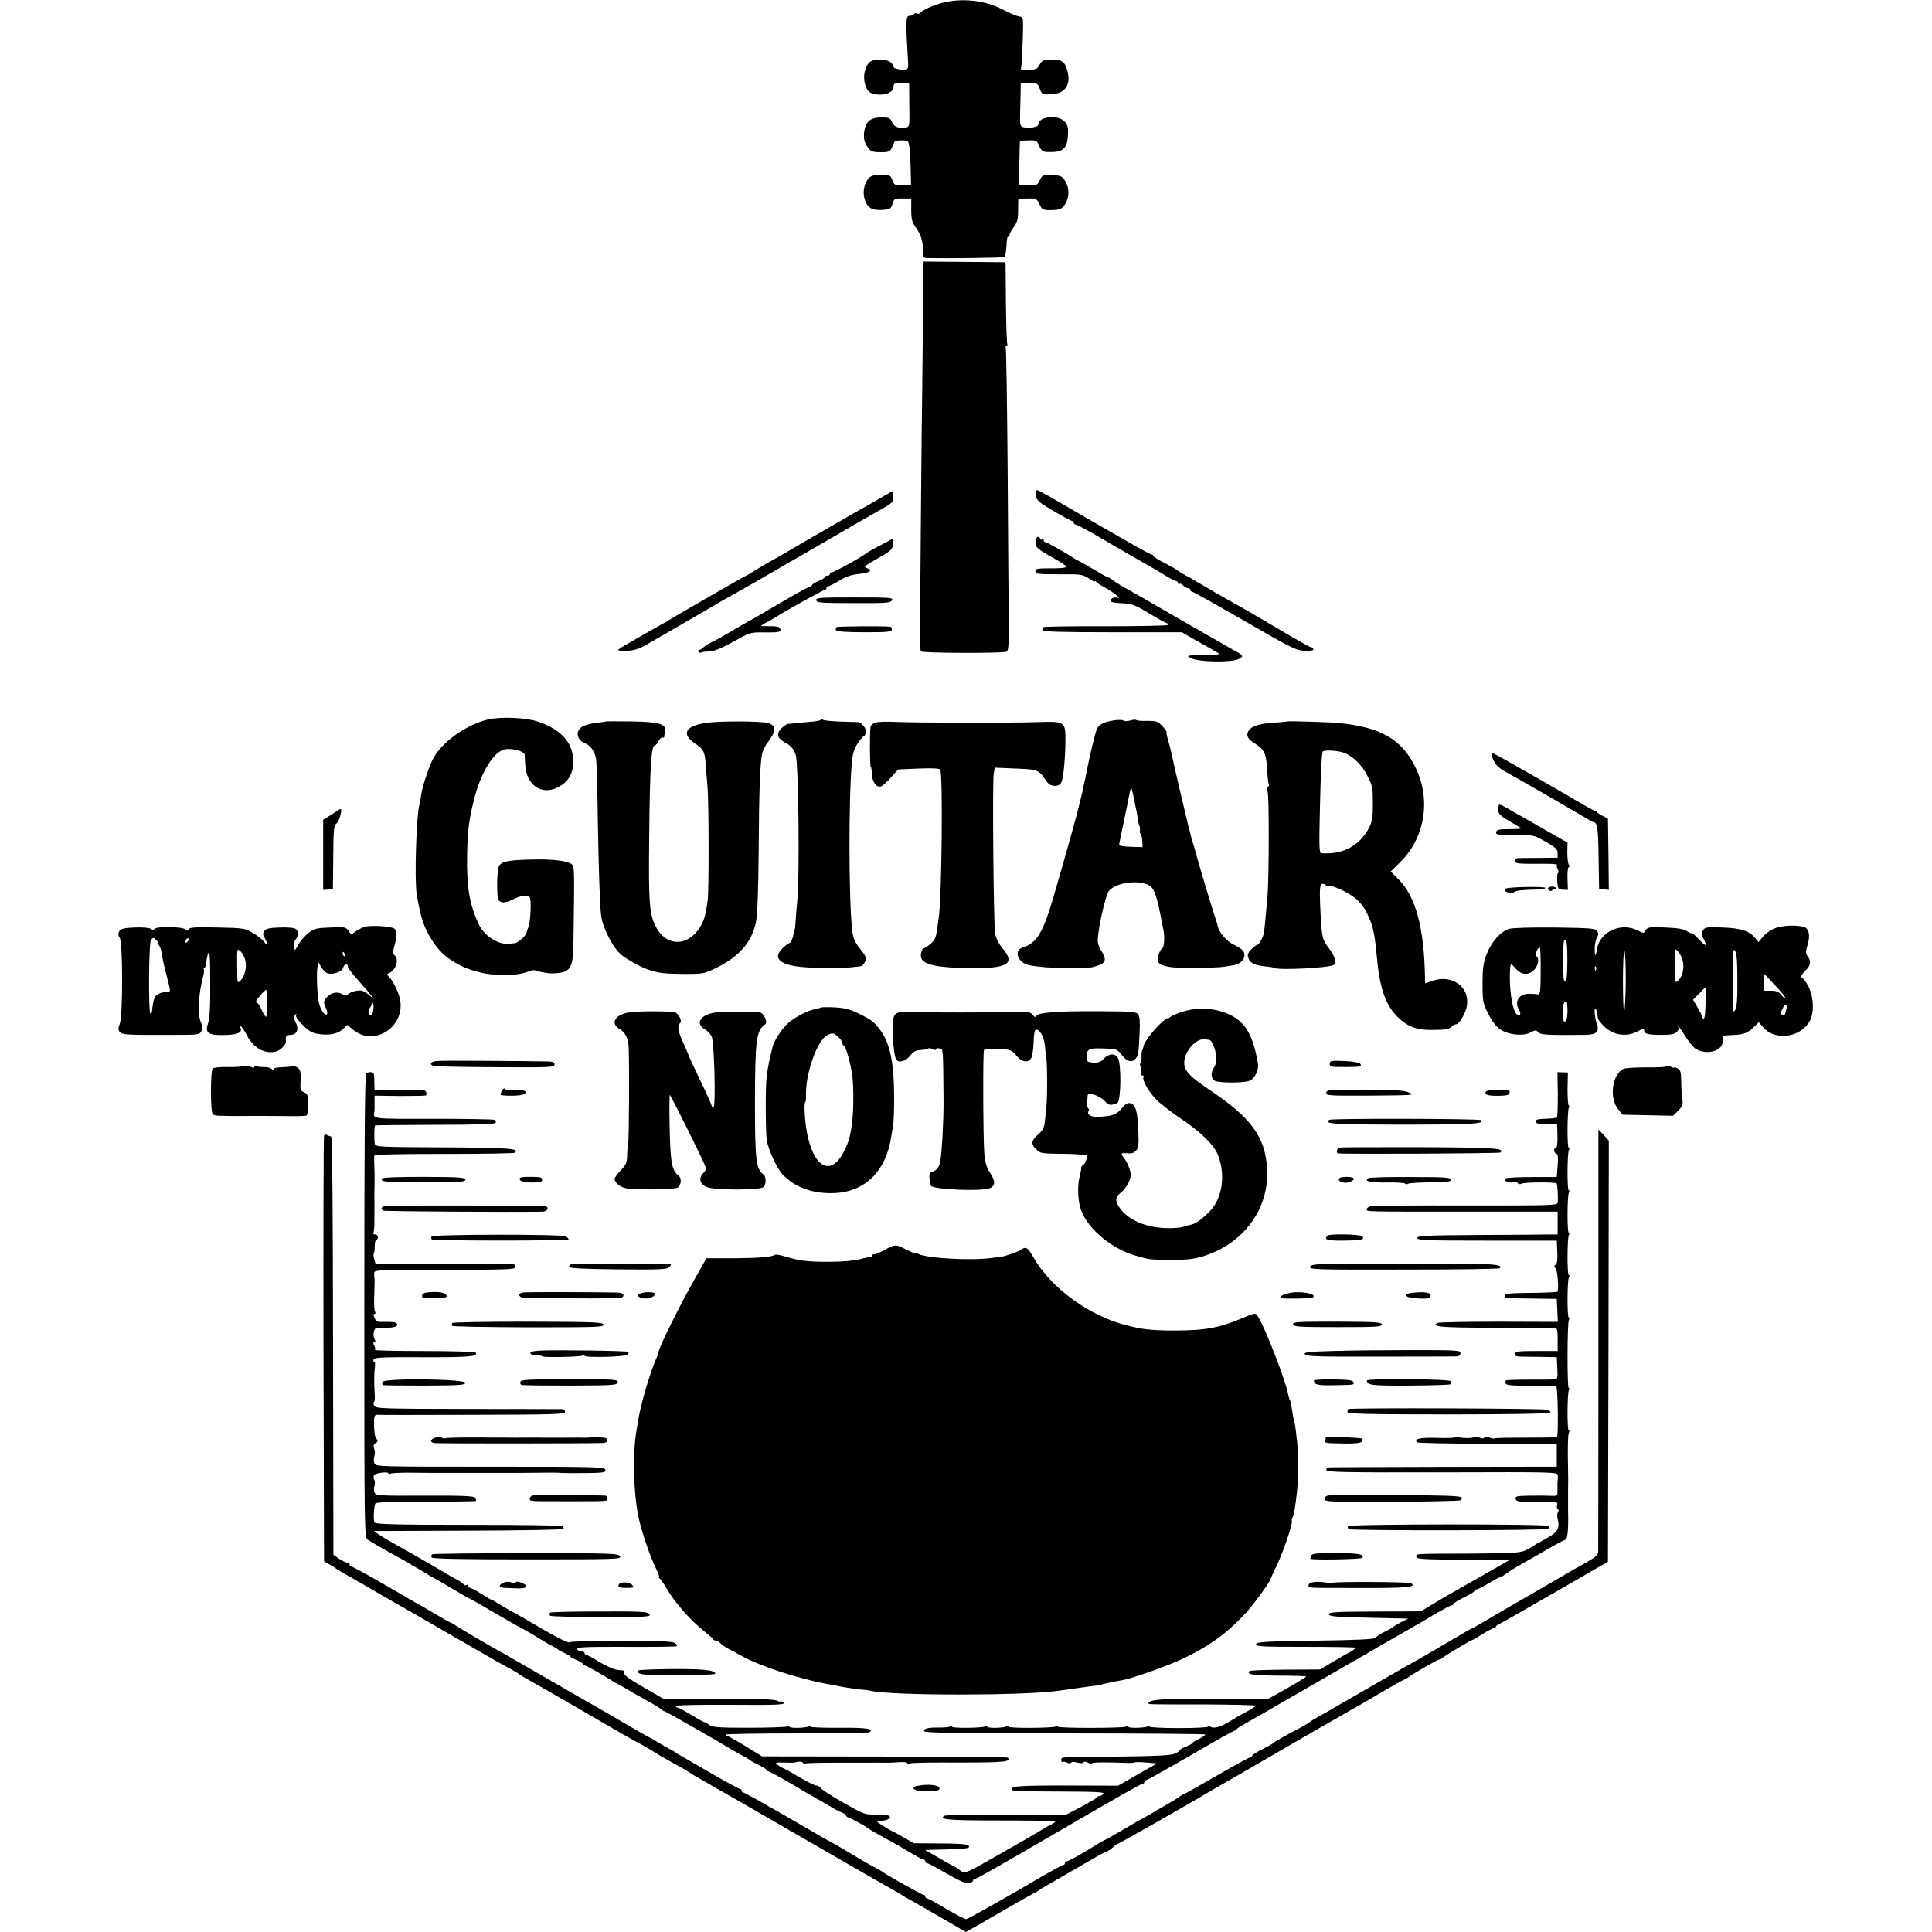<?xml version="1.0" standalone="no"?>
<!DOCTYPE svg PUBLIC "-//W3C//DTD SVG 20010904//EN"
 "http://www.w3.org/TR/2001/REC-SVG-20010904/DTD/svg10.dtd">
<svg version="1.0" xmlns="http://www.w3.org/2000/svg"
 width="1094pt" height="1094pt" viewBox="0 0 1094 1094"
 preserveAspectRatio="xMidYMid meet">
<g transform="translate(0,1094) scale(0.1,-0.1)"
fill="#000000" stroke="none">
<path d="M5336 10924 c-52 -13 -116 -43 -127 -58 -4 -5 -11 -6 -17 -2 -6 3
-13 2 -17 -4 -3 -5 -15 -10 -26 -10 -20 0 -21 -31 -7 -260 3 -43 -1 -48 -39
-44 -21 2 -39 7 -41 12 -10 31 -30 43 -75 44 -56 1 -73 -11 -89 -63 -14 -49 4
-115 36 -126 61 -21 126 -2 126 39 0 15 8 18 44 18 l44 0 1 -124 c2 -123 2
-125 -21 -128 -42 -6 -66 4 -77 31 -10 24 -17 26 -61 26 -63 0 -90 -25 -97
-86 -3 -33 1 -52 16 -76 19 -31 29 -35 81 -35 44 0 51 3 62 30 7 15 13 28 14
30 5 8 62 10 73 2 9 -5 14 -43 17 -129 l3 -121 -47 0 c-44 0 -49 2 -59 30 -10
27 -15 30 -56 30 -60 0 -75 -7 -92 -41 -19 -36 -19 -82 0 -119 17 -33 43 -43
101 -38 34 3 40 7 48 34 9 29 12 31 58 30 l48 0 0 -65 c0 -52 5 -70 23 -95 31
-41 44 -82 43 -133 -1 -39 1 -43 24 -44 105 -3 433 1 439 6 3 4 7 25 9 48 4
65 5 67 15 67 6 0 7 3 4 7 -4 3 5 22 20 42 23 30 28 46 28 101 l1 65 52 1 c50
1 53 -1 68 -33 15 -30 20 -33 59 -33 57 0 73 7 90 41 26 48 17 109 -21 146 -7
7 -35 13 -62 13 -46 0 -51 -2 -64 -30 -12 -28 -17 -30 -66 -30 l-53 0 3 127 3
126 48 2 c46 1 49 -1 62 -32 12 -27 20 -33 47 -34 86 -3 110 16 115 93 3 43 0
58 -17 78 -38 43 -150 32 -150 -15 0 -14 -55 -24 -86 -15 -16 4 -19 13 -18 60
1 30 2 85 3 123 l1 67 48 0 c45 0 49 -2 60 -33 12 -32 14 -33 63 -31 81 3 116
55 92 136 -16 57 -35 65 -128 59 -8 -1 -21 -13 -29 -28 -12 -24 -20 -27 -59
-28 l-46 0 4 40 c2 22 5 89 7 149 3 102 2 109 -17 112 -19 3 -42 12 -105 44
-96 49 -225 62 -334 34z"/>
<path d="M5229 9412 c0 -26 -2 -211 -4 -412 -2 -201 -4 -365 -4 -365 -1 0 -9
-894 -11 -1193 -1 -100 1 -186 4 -190 7 -11 470 -12 487 -2 9 6 12 46 11 152
-1 78 -3 461 -6 850 -3 390 -8 712 -11 718 -3 5 -1 10 5 10 6 0 8 5 4 11 -3 6
-7 113 -8 238 l-2 226 -232 2 -232 2 -1 -47z"/>
<path d="M5869 8162 c-8 -50 -5 -55 94 -114 55 -32 103 -58 108 -58 5 0 9 -4
9 -10 0 -5 5 -10 10 -10 6 0 51 -24 101 -52 50 -29 107 -62 127 -74 20 -12 66
-38 102 -59 36 -20 85 -49 110 -63 25 -14 62 -36 82 -49 21 -12 42 -23 48 -23
5 0 10 -5 10 -11 0 -5 4 -8 9 -5 5 3 14 -1 21 -9 7 -8 19 -15 26 -15 8 0 14
-4 14 -10 0 -5 4 -10 10 -10 5 0 139 -75 297 -166 266 -154 292 -167 341 -169
34 -1 51 2 49 9 -2 6 -8 11 -13 11 -5 0 -52 26 -104 56 -175 104 -275 162
-330 192 -51 28 -185 106 -220 127 -8 6 -33 19 -55 31 -22 12 -42 24 -45 28
-3 3 -35 22 -72 41 -37 19 -68 38 -68 43 0 4 -4 7 -10 7 -5 0 -92 48 -192 106
-101 58 -190 109 -198 114 -8 4 -55 32 -105 61 -143 83 -155 89 -156 81z"/>
<path d="M5010 8134 c-25 -14 -63 -36 -85 -49 -60 -33 -89 -50 -340 -195 -126
-74 -241 -140 -255 -147 -14 -8 -38 -23 -55 -33 -16 -11 -37 -23 -45 -27 -22
-10 -423 -241 -435 -250 -6 -4 -28 -18 -50 -29 -22 -12 -60 -34 -85 -48 -25
-14 -71 -41 -102 -59 -32 -17 -58 -35 -58 -38 0 -3 24 -5 53 -4 39 2 67 11
112 37 140 80 393 228 425 247 19 11 42 24 50 28 8 4 78 44 155 88 77 45 160
93 185 107 25 14 126 72 225 130 99 58 219 127 267 154 83 46 87 51 86 81 -1
18 -2 33 -2 33 -1 0 -21 -12 -46 -26z"/>
<path d="M5869 7893 c0 -5 -2 -16 -4 -26 -5 -24 13 -39 100 -87 41 -23 75 -45
75 -49 0 -5 -30 -9 -67 -9 -103 0 -110 -1 -110 -17 0 -16 8 -17 179 -17 76 1
92 -3 123 -23 19 -14 35 -21 35 -17 0 4 4 2 8 -3 4 -6 24 -19 45 -30 21 -11
50 -30 65 -42 24 -19 24 -21 6 -17 -21 6 -42 -11 -30 -24 4 -3 33 -7 64 -8 51
-2 69 -9 150 -58 51 -31 97 -56 103 -56 6 0 8 -4 5 -8 -3 -5 -161 -8 -351 -8
-191 1 -352 -2 -357 -5 -6 -4 -7 -12 -4 -18 5 -8 122 -11 398 -11 l390 0 96
-55 c54 -30 104 -59 112 -64 10 -7 -16 -10 -85 -11 -99 -1 -100 -1 -70 -17 40
-22 227 -25 268 -5 32 16 30 20 -33 54 -25 14 -164 94 -309 177 -144 84 -284
164 -310 178 -25 14 -53 32 -62 39 -8 8 -18 14 -22 14 -4 0 -39 19 -79 43 -40
24 -80 46 -88 50 -8 4 -22 11 -30 17 -53 34 -152 90 -160 90 -6 0 -10 5 -10
11 0 5 -4 7 -10 4 -5 -3 -10 -1 -10 4 0 12 -20 15 -21 4z"/>
<path d="M5030 7876 c-14 -7 -45 -24 -70 -37 -25 -13 -49 -27 -55 -32 -28 -23
-194 -114 -199 -109 -3 3 -6 0 -6 -6 0 -7 -7 -12 -15 -12 -8 0 -15 -4 -15 -8
0 -5 -16 -14 -35 -22 -19 -8 -35 -17 -35 -21 0 -4 -8 -9 -17 -12 -20 -7 -110
-58 -285 -162 -9 -5 -39 -22 -65 -36 -26 -15 -75 -43 -108 -63 -33 -20 -75
-43 -94 -52 -19 -8 -40 -22 -48 -30 -8 -8 -19 -14 -24 -14 -6 0 -7 -5 -4 -10
4 -6 10 -8 15 -5 5 3 26 6 47 6 26 1 68 18 135 55 96 54 97 54 178 53 85 -1
96 2 87 23 -3 9 -22 13 -56 12 -28 0 -51 1 -51 2 0 2 17 13 38 24 20 11 44 24
52 30 55 35 263 150 270 150 6 0 10 5 10 10 0 6 4 10 10 10 5 0 33 14 62 32
38 23 70 34 112 38 61 5 84 23 44 33 -20 6 -11 14 62 55 77 44 85 52 86 80 1
18 1 32 0 32 -1 0 -12 -6 -26 -14z"/>
<path d="M4622 7541 c3 -14 28 -16 211 -16 184 -1 210 1 218 16 8 15 -10 16
-212 16 -197 0 -220 -1 -217 -16z"/>
<path d="M4738 7389 c-6 -4 -7 -12 -4 -18 5 -7 59 -11 162 -11 130 0 154 2
154 15 0 8 -3 15 -7 16 -35 5 -297 3 -305 -2z"/>
<path d="M2763 6866 c-126 -31 -264 -130 -312 -225 -23 -45 -60 -156 -65 -197
-2 -16 -7 -40 -10 -54 -19 -72 -30 -434 -16 -515 23 -136 40 -187 88 -262 42
-66 92 -108 167 -144 116 -55 280 -67 381 -29 14 6 29 8 34 5 8 -5 78 -18 95
-17 104 3 119 23 122 162 6 424 6 441 -8 455 -20 20 -109 31 -224 28 -143 -3
-178 -11 -191 -41 -11 -26 -12 -175 -1 -189 13 -18 42 -16 80 3 49 26 93 29
99 7 7 -29 1 -136 -10 -163 -5 -14 -11 -29 -12 -35 -4 -16 -49 -55 -66 -56 -7
-1 -24 -2 -36 -3 -60 -5 -138 47 -168 112 -52 113 -68 209 -65 391 3 141 10
198 40 317 38 148 108 264 170 280 40 10 114 -9 116 -30 0 -6 2 -31 3 -56 6
-114 90 -174 181 -130 60 29 88 73 91 139 4 108 -61 186 -194 233 -70 25 -215
31 -289 14z"/>
<path d="M4647 6863 c-4 -3 -28 -8 -54 -10 -27 -2 -64 -5 -83 -7 -19 -3 -41
-5 -48 -5 -7 -1 -24 -12 -37 -25 -31 -31 -24 -57 21 -81 34 -18 54 -43 61 -75
15 -70 21 -683 8 -815 -4 -44 -9 -100 -10 -125 -2 -25 -4 -45 -5 -45 -1 0 -3
-7 -5 -16 -6 -35 -17 -59 -25 -59 -4 0 -22 -13 -38 -29 -58 -54 -19 -94 103
-106 79 -8 229 -9 290 -2 22 3 45 5 51 6 6 1 16 12 22 25 10 22 6 30 -27 73
-32 40 -40 59 -46 110 -19 175 -20 741 -1 951 4 44 14 74 32 102 15 22 30 40
34 40 4 0 10 9 13 21 6 21 -22 58 -45 60 -7 0 -52 2 -99 3 -47 2 -90 6 -96 9
-6 4 -13 4 -16 0z"/>
<path d="M6325 6863 c-66 -7 -102 -23 -114 -51 -11 -29 -38 -140 -56 -232 -3
-14 -7 -36 -10 -50 -4 -14 -8 -34 -10 -45 -2 -11 -6 -30 -9 -42 -3 -13 -8 -31
-10 -40 -17 -75 -81 -304 -151 -543 -58 -200 -95 -261 -172 -284 -55 -17 -31
-88 34 -101 53 -11 136 -17 216 -16 88 1 95 1 110 0 19 -1 60 10 84 22 26 14
25 34 -1 75 -11 15 -19 39 -20 53 -1 52 32 212 56 273 20 52 151 80 226 49 34
-14 48 -47 73 -171 5 -30 13 -66 16 -80 9 -41 6 -102 -5 -109 -15 -9 -29 -52
-25 -73 4 -18 28 -28 78 -35 41 -5 253 -4 290 2 17 3 43 7 58 9 52 8 80 51 54
84 -6 8 -29 22 -51 33 -40 19 -84 70 -91 106 -2 10 -4 19 -5 21 -2 1 -3 5 -4
10 -1 4 -9 30 -18 57 -9 28 -28 91 -43 140 -15 50 -33 113 -41 140 -8 28 -16
57 -18 65 -2 8 -6 22 -9 30 -3 8 -9 29 -13 45 -4 17 -8 35 -10 40 -3 9 -8 30
-18 73 -19 78 -68 288 -77 332 -6 30 -17 74 -24 97 -7 23 -11 43 -9 46 3 2 -8
18 -24 35 -25 27 -34 30 -85 30 -32 -1 -60 1 -63 5 -3 3 -18 2 -34 -3 -15 -4
-32 -5 -36 -1 -5 4 -22 5 -39 4z m94 -435 c6 -29 13 -66 17 -83 3 -16 7 -39 8
-51 1 -11 5 -24 8 -30 3 -5 4 -17 3 -26 -2 -10 0 -18 3 -18 4 0 8 -17 10 -38
l2 -39 -67 2 c-38 1 -67 6 -66 11 0 5 11 56 23 114 23 108 25 122 36 178 3 17
8 32 9 32 2 0 8 -24 14 -52z"/>
<path d="M3428 6854 c-2 -1 -24 -4 -49 -7 -26 -3 -60 -11 -75 -18 -49 -24 -42
-79 13 -100 28 -11 52 -47 59 -90 2 -19 7 -169 9 -334 5 -301 12 -494 19 -550
9 -71 67 -183 116 -223 31 -25 103 -65 143 -80 67 -23 95 -26 213 -27 107 0
112 1 185 37 125 62 196 144 219 254 9 40 14 174 16 409 2 345 8 491 20 550 4
17 19 46 34 65 45 57 44 95 -2 106 -46 11 -270 12 -347 1 -119 -16 -146 -62
-67 -116 51 -35 57 -47 62 -121 2 -30 7 -84 10 -120 8 -87 9 -593 1 -650 -10
-73 -17 -101 -33 -132 -66 -128 -197 -136 -260 -16 -37 71 -42 136 -38 500 4
406 11 528 33 528 4 0 14 11 21 25 7 13 17 22 22 19 4 -3 8 -2 9 3 0 4 2 18 5
30 8 44 -31 55 -191 58 -80 1 -146 1 -147 -1z"/>
<path d="M4952 6847 c-12 -6 -23 -17 -23 -26 -5 -44 -3 -221 1 -221 3 0 6 -18
7 -41 1 -45 26 -81 51 -72 10 3 35 26 57 51 l41 45 116 5 c75 3 118 1 122 -6
16 -26 9 -729 -9 -843 -2 -13 -6 -45 -10 -71 -5 -36 -13 -53 -36 -73 -17 -14
-34 -25 -39 -25 -11 0 -20 -39 -13 -56 14 -38 101 -55 283 -56 209 -2 251 26
176 113 -20 24 -36 56 -41 82 -9 50 -16 857 -8 906 l6 34 119 -5 c130 -6 127
-4 178 -77 18 -27 66 -28 79 -3 12 23 22 118 24 230 1 117 -1 118 -156 113
-168 -5 -680 -4 -802 1 -56 3 -110 1 -123 -5z"/>
<path d="M7288 6855 c-2 -2 -40 -5 -85 -8 -82 -6 -125 -23 -137 -53 -9 -23 3
-42 41 -65 51 -32 63 -57 68 -142 2 -42 6 -81 9 -86 4 -5 2 -12 -3 -16 -6 -3
-7 -16 -3 -28 9 -27 8 -492 -1 -597 -14 -155 -17 -186 -21 -206 -5 -25 -28
-64 -37 -64 -3 0 -18 -11 -32 -24 -17 -16 -24 -30 -20 -45 9 -35 36 -48 113
-55 14 -1 30 -4 35 -7 27 -14 310 0 337 17 18 11 6 53 -28 96 -39 50 -41 65
-49 255 -3 80 0 103 10 107 8 3 17 1 20 -4 3 -5 13 -8 23 -7 32 2 137 -53 168
-89 30 -35 37 -46 62 -104 18 -43 28 -94 38 -204 15 -171 46 -267 108 -334 56
-61 113 -85 201 -84 81 0 101 4 117 20 7 7 17 12 23 12 18 0 57 67 62 108 14
106 -86 176 -196 138 l-41 -14 -1 37 c-5 278 -53 455 -149 551 l-45 45 56 55
c139 139 173 354 84 535 -78 159 -195 227 -435 251 -49 5 -288 12 -292 9z
m326 -179 c52 -22 100 -70 131 -133 27 -52 29 -68 29 -153 0 -78 -4 -102 -22
-138 -54 -102 -150 -153 -271 -143 -11 1 -12 43 -7 249 5 210 8 279 15 325 2
12 90 8 125 -7z"/>
<path d="M8452 6647 c11 -33 34 -57 78 -80 30 -17 60 -33 270 -154 91 -53 176
-103 190 -111 14 -9 28 -17 32 -17 23 -1 28 -35 30 -199 l3 -179 28 -3 27 -3
-2 202 -3 201 -30 16 c-16 8 -31 18 -33 23 -2 4 -8 7 -13 7 -5 0 -57 29 -116
64 -180 105 -437 252 -455 259 -15 5 -15 2 -6 -26z"/>
<path d="M8487 6382 c-2 -4 -3 -18 -3 -31 1 -20 14 -33 63 -61 34 -19 64 -38
67 -40 3 -3 -28 -5 -67 -5 -59 0 -72 -3 -75 -17 -3 -15 9 -16 105 -16 107 0
108 0 175 -38 56 -32 68 -43 68 -65 l0 -26 -107 -1 c-60 0 -114 -1 -120 -1 -7
-1 -13 -8 -13 -16 0 -16 10 -17 164 -16 43 0 76 -2 73 -6 -4 -3 -2 -14 3 -24
6 -10 7 -20 2 -23 -4 -2 -6 -24 -4 -49 4 -41 6 -44 32 -45 l28 -1 -2 65 c-1
35 2 64 7 64 6 0 6 5 1 13 -5 6 -9 38 -9 69 l1 57 -120 68 c-65 37 -137 79
-160 91 -22 13 -55 32 -73 42 -18 11 -34 16 -36 12z"/>
<path d="M1878 6328 l-48 -30 0 -198 0 -199 28 2 27 2 2 180 c1 162 3 180 20
194 15 13 34 83 21 80 -2 0 -24 -14 -50 -31z"/>
<path d="M8523 5907 c-3 -5 -3 -10 0 -13 9 -9 47 -13 51 -5 5 8 57 13 134 14
23 0 42 4 42 9 0 10 -220 6 -227 -5z"/>
<path d="M8766 5911 c-3 -5 1 -11 9 -15 8 -3 15 -1 15 5 0 6 5 7 10 4 6 -3 10
-1 10 4 0 13 -37 15 -44 2z"/>
<path d="M2070 5693 c-14 -3 -37 -14 -53 -25 l-28 -20 -16 22 c-14 20 -22 22
-103 18 -81 -3 -91 -6 -126 -33 -20 -17 -45 -46 -55 -65 -11 -19 -19 -33 -20
-30 0 3 -2 14 -4 25 -2 10 1 26 8 33 17 21 18 49 3 61 -9 7 -44 11 -92 9 -60
-2 -79 -7 -88 -20 -8 -13 -8 -23 2 -38 18 -29 15 -49 -3 -22 -9 12 -37 34 -63
49 -45 27 -54 28 -201 31 -120 3 -155 1 -162 -9 -6 -11 -11 -11 -21 -1 -15 15
-164 17 -173 2 -5 -8 -11 -8 -20 0 -8 6 -45 10 -91 8 -60 -2 -79 -7 -88 -20
-8 -13 -8 -23 2 -38 18 -29 18 -436 1 -485 -11 -30 -11 -38 1 -50 16 -15 47
-16 313 -15 133 0 138 1 148 23 7 16 7 29 -3 48 -20 39 -15 159 12 258 5 19 7
38 4 43 -3 4 -1 8 3 8 5 0 10 13 11 29 1 17 6 40 11 53 7 16 10 -10 11 -92 2
-200 -1 -274 -13 -308 -17 -50 4 -65 88 -63 77 1 107 13 98 38 -12 30 12 5 32
-34 39 -76 100 -112 165 -98 29 6 63 42 59 61 -4 24 3 34 26 34 36 0 50 32 29
71 -12 25 -13 34 -3 43 9 8 10 8 5 -1 -4 -8 11 -30 38 -57 35 -35 54 -46 90
-51 61 -9 108 0 138 28 l25 23 33 -27 c115 -96 288 10 267 163 -6 41 -38 110
-64 136 -13 13 -13 17 -2 21 39 13 61 78 34 101 -10 8 -11 20 -4 45 17 61 18
93 3 106 -15 13 -123 21 -164 12z m-1184 -78 c9 -8 12 -15 7 -15 -4 0 -3 -4 3
-8 7 -4 15 -23 18 -42 8 -50 12 -66 34 -152 18 -69 18 -76 3 -75 -35 2 -70
-14 -77 -36 -7 -20 -9 -32 -13 -72 0 -8 -5 -15 -9 -15 -12 0 -10 403 3 417 13
16 14 16 31 -2z m176 -7 c-7 -7 -12 -8 -12 -2 0 14 12 26 19 19 2 -3 -1 -11
-7 -17z m326 -102 c11 -40 -1 -94 -26 -118 -18 -19 -19 -17 -19 82 -1 99 -1
101 18 84 11 -10 23 -31 27 -48z m566 28 c3 -8 2 -12 -4 -9 -6 3 -10 10 -10
16 0 14 7 11 14 -7z m-98 -106 c32 -8 81 10 87 32 6 22 27 27 27 6 0 -7 26
-42 58 -77 31 -35 66 -75 77 -89 19 -24 19 -24 -10 2 -17 14 -39 28 -50 29
-24 3 -68 -10 -76 -23 -4 -7 -14 -6 -27 1 -31 17 -60 13 -85 -10 -26 -24 -28
-35 -10 -71 16 -34 -1 -47 -21 -16 -8 13 -18 37 -21 53 -9 41 -14 168 -7 200
l5 26 17 -29 c10 -16 26 -31 36 -34z m-344 -168 c0 -39 -2 -73 -5 -77 -3 -3
-14 13 -24 36 -10 22 -21 41 -25 41 -5 0 -8 4 -8 9 0 10 53 70 58 66 2 -2 4
-35 4 -75z m603 -31 c-5 -38 -13 -48 -25 -30 -5 9 -3 23 6 36 8 12 11 25 7 30
-5 4 -3 5 4 1 6 -3 10 -20 8 -37z"/>
<path d="M10044 5681 c-22 -10 -51 -31 -63 -47 l-23 -29 -17 21 c-34 42 -80
58 -186 62 -91 3 -101 2 -112 -16 -9 -15 -8 -25 3 -47 24 -46 16 -48 -26 -4
-22 23 -40 39 -40 35 0 -3 -12 1 -27 11 -19 13 -53 18 -124 21 -88 4 -99 2
-110 -15 -11 -19 -12 -19 -47 -1 -94 47 -214 -8 -229 -106 -7 -46 -13 -45 -13
2 0 23 6 51 12 62 10 15 10 25 2 38 -10 15 -35 17 -240 20 -142 1 -240 -2
-260 -8 -48 -16 -100 -75 -126 -144 -19 -50 -23 -80 -23 -166 0 -99 2 -110 32
-170 21 -43 45 -73 68 -89 47 -31 129 -40 172 -17 27 14 32 14 43 1 12 -15 53
-17 265 -15 66 1 83 18 67 63 -12 32 -17 95 -7 86 4 -4 10 -29 14 -59 1 -3 11
-17 24 -31 51 -59 132 -75 200 -39 29 16 37 17 37 6 0 -20 23 -26 100 -26 49
0 73 4 84 16 9 8 14 20 11 25 -4 5 -4 9 -2 9 2 0 20 -26 40 -57 20 -32 46 -64
59 -72 64 -39 157 -11 153 46 -2 30 -1 30 52 32 66 2 90 11 125 46 l27 27 25
-29 c65 -77 208 -60 262 32 28 46 25 138 -5 198 -14 26 -28 47 -33 47 -16 0
-8 23 17 46 28 26 32 51 11 79 -12 16 -12 26 0 66 16 53 7 93 -23 101 -49 12
-130 7 -169 -11z m-1169 -187 c0 -75 -4 -109 -12 -111 -9 -3 -12 25 -12 108 0
62 2 116 6 122 13 21 19 -18 18 -119z m-151 -56 c0 -110 -3 -132 -15 -129 -8
2 -31 4 -52 4 -57 -1 -84 -46 -55 -93 13 -20 6 -36 -11 -25 -28 17 -49 159
-39 268 2 22 5 22 31 -8 31 -35 70 -39 101 -10 26 24 35 68 16 80 -6 4 -5 15
2 30 6 13 14 23 17 21 3 -2 6 -64 5 -138z m805 61 c9 -42 -2 -90 -27 -112 -17
-16 -18 -13 -19 85 -1 101 -1 101 18 81 11 -11 24 -35 28 -54z m309 -107 c1
-108 -3 -154 -13 -172 -12 -22 -14 -3 -14 165 0 161 2 187 13 172 10 -12 14
-58 14 -165z m-632 -6 c-1 -90 -5 -168 -9 -172 -4 -4 -7 72 -7 170 0 97 4 175
8 172 5 -3 8 -79 8 -170z m-169 62 c-3 -8 -6 -5 -6 6 -1 11 2 17 5 13 3 -3 4
-12 1 -19z m1073 -160 c0 -6 -9 1 -21 16 -16 20 -29 26 -60 26 l-39 0 0 48 1
47 59 -63 c33 -34 60 -68 60 -74z m-452 -28 c-2 -85 -9 -111 -21 -72 -3 9 -16
34 -28 54 l-22 37 34 34 c19 20 35 36 36 36 1 1 1 -39 1 -89z m-782 -45 c0
-35 -5 -56 -13 -59 -10 -4 -13 8 -13 48 0 50 5 66 20 66 3 0 6 -25 6 -55z
m1239 8 c-8 -34 -11 -37 -24 -29 -7 5 -7 15 1 31 15 34 32 32 23 -2z"/>
<path d="M4649 5235 c-3 -2 -17 -6 -32 -9 -42 -7 -115 -45 -154 -79 -34 -30
-80 -100 -88 -134 -35 -145 -38 -168 -39 -323 0 -91 2 -184 6 -207 9 -55 59
-161 90 -194 68 -72 168 -109 288 -105 176 5 296 122 326 316 3 19 8 49 11 65
3 17 6 82 6 145 1 209 -22 322 -80 399 -36 47 -46 55 -121 92 -49 24 -81 32
-137 35 -40 2 -74 1 -76 -1z m98 -167 c13 -12 23 -27 23 -35 0 -7 4 -13 8 -13
10 0 39 -102 48 -170 8 -61 8 -192 0 -256 -10 -88 -20 -121 -49 -178 -92 -175
-212 -43 -221 242 -1 23 1 42 4 42 3 0 5 18 4 40 -3 122 64 311 121 339 30 14
36 13 62 -11z"/>
<path d="M6692 5210 c-28 -9 -58 -23 -67 -30 -8 -7 -15 -9 -15 -6 0 4 -18 -10
-39 -30 -42 -39 -91 -104 -95 -126 -1 -7 -4 -17 -7 -23 -4 -5 -6 -25 -5 -43 0
-17 -2 -32 -6 -32 -4 0 -4 -10 1 -22 4 -13 6 -29 4 -35 -3 -7 0 -13 7 -13 6 0
8 -4 5 -10 -9 -15 30 -84 74 -128 22 -22 88 -73 146 -112 108 -74 177 -141
200 -196 46 -111 28 -248 -43 -321 -42 -44 -80 -72 -108 -78 -11 -2 -32 -8
-49 -13 -16 -5 -60 -8 -97 -6 -110 4 -205 45 -253 108 -32 42 -32 68 1 92 15
10 34 36 44 57 15 32 16 45 6 78 -7 22 -20 48 -29 59 -22 27 -21 32 6 30 36
-3 45 -1 61 16 13 12 15 34 12 112 -5 110 -15 147 -45 155 -16 4 -29 -4 -49
-29 -29 -35 -52 -44 -130 -48 -42 -3 -70 13 -58 33 4 5 3 12 -2 15 -4 2 -7 17
-6 33 1 15 3 33 3 40 2 22 68 -1 99 -34 16 -18 28 -22 45 -17 12 3 24 8 25 9
20 18 22 217 3 253 -16 29 -52 28 -81 -3 -17 -18 -32 -24 -59 -22 -31 2 -36 5
-37 27 -1 50 8 56 93 53 76 -2 79 -3 106 -38 31 -38 57 -44 78 -19 15 18 17
31 22 146 3 59 1 93 -8 104 -11 15 -38 17 -226 18 -234 1 -338 -7 -350 -26 -6
-10 -11 -8 -22 6 -12 16 -26 18 -113 16 -139 -4 -460 -4 -514 -1 -113 7 -146
2 -157 -22 -15 -32 -6 -218 12 -246 13 -22 53 -11 78 20 18 24 33 32 60 33 20
1 39 5 43 9 4 3 15 2 25 -4 12 -6 19 -6 19 0 0 5 9 7 20 4 22 -6 20 13 23
-303 0 -109 -9 -282 -19 -338 -6 -32 -20 -49 -45 -57 -15 -5 -19 -14 -15 -41
2 -19 5 -37 8 -39 22 -22 291 -32 334 -13 31 14 31 42 0 87 -18 26 -27 56 -32
106 -7 72 -9 583 -2 590 5 5 73 7 121 3 29 -3 44 -11 63 -36 30 -37 68 -43 84
-12 6 12 12 52 13 90 1 43 6 70 13 70 22 0 45 -39 50 -86 3 -27 7 -62 9 -79 6
-42 6 -221 0 -275 -3 -25 -7 -63 -9 -85 -3 -29 -13 -47 -33 -65 -43 -36 -47
-57 -18 -86 26 -26 22 -26 180 -28 62 -1 111 -6 111 -11 2 -14 -18 -55 -26
-55 -4 0 -7 -6 -7 -12 0 -7 -5 -33 -11 -57 -10 -42 -9 -109 2 -158 25 -113
169 -242 319 -284 73 -21 80 -22 182 -23 116 -1 162 5 234 33 209 79 339 271
326 484 -10 179 -91 289 -325 445 -134 90 -157 121 -139 187 15 52 68 103 106
100 39 -3 38 -2 53 -32 20 -44 23 -100 6 -125 -22 -31 -20 -65 3 -78 25 -13
161 -13 196 0 30 11 55 63 48 100 -33 185 -85 257 -215 295 -68 19 -146 18
-216 -5z"/>
<path d="M3572 5209 c-88 -11 -121 -63 -62 -97 31 -17 48 -54 50 -107 4 -94 2
-524 -3 -545 -3 -14 -6 -44 -6 -68 -1 -35 -7 -50 -36 -79 -19 -20 -35 -42 -35
-49 0 -19 28 -43 58 -51 43 -12 289 -10 302 3 18 18 20 52 4 65 -40 33 -47 69
-52 266 -2 106 -2 193 1 193 4 0 152 -296 192 -383 16 -38 16 -39 -4 -61 -27
-29 -18 -61 22 -78 44 -18 298 -18 320 0 16 13 16 59 1 71 -43 31 -49 79 -49
411 1 356 7 404 59 441 14 11 -9 62 -30 66 -32 7 -217 6 -259 -1 -82 -14 -109
-63 -53 -95 15 -9 32 -27 38 -41 15 -32 24 -400 10 -400 -5 0 -10 4 -10 9 0 4
-29 69 -65 144 -36 75 -66 139 -66 142 0 2 -13 34 -30 70 -31 70 -35 95 -18
112 15 15 -14 63 -39 64 -94 4 -197 3 -240 -2z"/>
<path d="M2473 4932 c-34 -3 -44 -18 -19 -28 8 -3 165 -6 350 -7 314 -2 336
-1 336 16 0 14 -10 17 -62 17 -35 1 -178 2 -318 3 -140 1 -270 1 -287 -1z"/>
<path d="M7530 4918 c0 -20 -1 -20 99 -20 79 1 83 2 73 19 -4 6 -42 13 -90 15
-73 3 -82 1 -82 -14z"/>
<path d="M1365 4902 c-2 -3 -37 -5 -77 -4 -40 1 -77 -3 -83 -8 -14 -12 -14
-245 0 -259 10 -10 26 -11 235 -10 63 0 155 0 203 -1 49 -1 91 1 94 4 4 3 7
32 7 64 1 50 -2 58 -22 67 -21 9 -23 16 -20 67 2 48 -1 60 -17 72 -11 8 -23
12 -28 9 -4 -2 -30 -5 -57 -6 -28 0 -50 -5 -50 -10 0 -5 -6 -5 -13 1 -7 6 -26
10 -43 10 -17 -1 -36 2 -43 6 -6 4 -11 2 -11 -4 0 -6 -5 -8 -11 -5 -14 9 -57
14 -64 7z"/>
<path d="M9437 4902 c-3 -4 -54 -7 -114 -6 -59 0 -117 -3 -129 -8 -66 -30 -84
-168 -29 -232 l24 -28 142 -3 143 -3 29 29 c25 26 28 35 23 67 -3 20 -6 65 -6
99 -1 52 -4 64 -20 73 -11 6 -20 8 -20 5 0 -3 -9 -1 -19 5 -11 5 -22 7 -24 2z"/>
<path d="M2074 4862 c-8 -5 -11 -361 -11 -1318 0 -1298 0 -1311 20 -1323 11
-7 35 -21 53 -32 19 -10 51 -29 72 -41 20 -11 55 -31 77 -42 22 -12 42 -24 45
-27 3 -3 12 -8 20 -12 8 -4 33 -18 55 -32 22 -14 47 -28 55 -32 8 -4 55 -31
103 -60 48 -29 90 -53 92 -53 3 0 66 -36 141 -80 75 -44 138 -80 140 -80 4 0
124 -71 154 -90 8 -6 26 -16 40 -22 14 -7 27 -15 30 -19 3 -3 20 -12 38 -20
17 -8 32 -16 32 -20 0 -3 16 -11 35 -19 19 -8 35 -17 35 -22 0 -4 4 -8 10 -8
8 0 107 -56 160 -90 8 -6 22 -13 30 -17 8 -4 31 -16 50 -28 19 -12 67 -39 105
-60 39 -21 77 -44 86 -51 8 -8 18 -14 22 -14 5 0 323 -181 367 -209 8 -6 38
-22 65 -37 28 -15 52 -29 55 -33 3 -3 24 -15 47 -26 24 -11 43 -23 43 -27 0
-5 4 -8 10 -8 8 0 128 -67 180 -100 8 -5 49 -29 90 -52 41 -23 89 -51 105 -61
17 -9 38 -20 48 -23 9 -4 17 -10 17 -14 0 -4 8 -10 18 -13 19 -7 95 -49 114
-64 7 -6 45 -27 83 -48 39 -21 103 -57 142 -81 40 -24 77 -44 83 -44 5 0 10
-4 10 -10 0 -5 4 -10 9 -10 5 0 56 -27 113 -60 73 -42 110 -58 126 -53 12 3
22 9 22 14 0 5 4 9 9 9 9 0 143 76 481 273 340 198 463 267 471 267 5 0 9 5 9
10 0 6 5 10 10 10 6 0 118 63 251 140 132 77 244 140 249 140 5 0 10 3 12 8 2
4 20 16 40 27 20 11 83 47 140 80 119 69 117 68 277 160 67 39 130 75 139 80
9 6 35 21 57 33 22 12 56 32 75 43 19 12 103 60 185 107 83 47 183 105 222
129 40 23 77 43 83 43 5 0 10 3 10 8 0 4 27 20 60 37 33 16 60 33 60 37 0 4 5
8 11 8 6 0 38 16 70 36 32 19 60 34 61 32 2 -2 19 8 38 22 19 14 44 30 55 36
11 6 76 43 144 82 68 40 127 72 132 72 15 0 21 56 18 165 0 17 0 66 0 110 1
44 1 96 0 115 -3 134 -1 208 5 218 4 7 4 12 -1 12 -10 0 -9 213 1 229 4 6 4
11 -1 11 -10 0 -9 372 1 388 4 7 4 12 -1 12 -10 0 -9 212 1 228 4 7 4 12 -1
12 -10 0 -9 212 1 228 4 7 4 12 -1 12 -10 0 -9 212 1 228 4 7 4 12 -1 12 -10
0 -9 212 1 228 4 7 4 12 -1 12 -10 0 -9 213 1 229 4 6 4 11 -1 11 -4 0 -7 42
-7 94 l2 93 -30 1 -29 1 2 -125 c0 -69 -2 -128 -5 -131 -3 -4 -32 -7 -64 -8
-43 -1 -57 -5 -57 -15 0 -12 14 -15 61 -15 l61 0 2 -67 c1 -41 -2 -68 -9 -68
-14 0 -13 -27 3 -33 9 -3 11 -22 7 -68 l-5 -64 -142 0 c-78 0 -145 -4 -149 -8
-13 -12 18 -28 43 -22 12 3 25 1 28 -5 4 -6 13 -7 23 -2 17 8 188 9 196 1 4
-4 9 -70 7 -105 -1 -20 -3 -20 -513 -20 -282 1 -525 -1 -540 -3 -16 -2 -28
-10 -28 -17 0 -16 -52 -15 618 -15 l462 0 0 -64 0 -65 -37 0 c-21 -1 -200 -2
-398 -3 -312 -2 -360 -4 -360 -17 0 -13 51 -15 395 -15 l395 0 3 -64 c2 -43
-1 -67 -9 -72 -10 -6 -10 -11 0 -22 11 -14 19 -123 9 -132 -2 -2 -70 -5 -151
-6 -119 -1 -147 -4 -147 -15 0 -16 -10 -15 160 -17 l135 -2 3 -65 3 -65 -336
1 c-184 0 -340 -3 -346 -7 -36 -22 21 -27 323 -27 178 0 331 -1 341 -1 14 -1
17 -11 17 -66 l0 -65 -120 0 c-100 0 -120 -2 -120 -15 0 -18 -10 -17 125 -18
l110 -2 3 -62 c3 -55 1 -63 -15 -64 -10 -1 -74 -1 -143 -1 -69 0 -128 -2 -132
-4 -4 -3 -5 -11 -2 -18 4 -10 37 -13 140 -12 75 1 140 -2 146 -5 9 -6 13 -277
4 -286 -1 -2 -36 -3 -77 -3 -41 0 -119 -1 -174 -1 -55 0 -101 -2 -103 -4 -2
-2 -15 0 -28 5 -14 6 -26 6 -29 0 -3 -6 -15 -6 -29 0 -13 5 -27 6 -30 3 -8 -8
-68 -8 -89 0 -10 4 -17 3 -17 -1 0 -4 -46 -6 -101 -4 -96 3 -135 -5 -115 -25
4 -4 184 -8 399 -8 l392 0 0 -65 0 -65 -645 -1 c-355 -1 -648 -2 -652 -3 -5 0
-8 -7 -8 -15 0 -12 99 -14 655 -13 648 2 655 2 656 -18 1 -11 0 -24 -1 -30 -1
-5 -2 -27 -1 -48 1 -37 0 -38 -32 -37 -17 1 -72 2 -120 1 -78 -1 -88 -3 -85
-18 3 -16 16 -18 122 -16 112 1 118 0 113 -18 -3 -10 -1 -22 4 -25 6 -3 6 -11
1 -17 -5 -7 -6 -23 -2 -37 13 -51 1 -74 -53 -105 -29 -17 -56 -32 -62 -34 -5
-2 -12 -7 -15 -10 -3 -3 -23 -15 -44 -26 -36 -18 -61 -20 -315 -22 -336 -1
-311 0 -311 -18 0 -13 38 -15 262 -17 l263 -3 -140 -80 c-77 -44 -149 -85
-160 -91 -38 -21 -90 -51 -145 -85 l-55 -33 -260 -1 c-220 -1 -260 -3 -260
-15 0 -13 37 -16 224 -20 l225 -5 -40 -20 c-21 -11 -41 -23 -44 -26 -3 -4 -25
-17 -50 -29 -25 -12 -48 -28 -52 -34 -5 -8 -111 -13 -340 -16 -286 -4 -333 -7
-336 -20 -2 -13 34 -15 279 -15 154 0 282 -2 284 -5 2 -3 -13 -15 -33 -26 -20
-10 -66 -37 -102 -58 l-65 -39 -197 -1 c-108 -1 -199 -4 -203 -8 -19 -19 19
-25 161 -26 86 0 158 -2 160 -5 2 -2 -45 -31 -105 -65 l-109 -61 -294 1 c-286
1 -372 -4 -384 -23 -6 -11 -19 -10 329 -10 152 -1 277 -4 277 -7 0 -4 -21 -18
-47 -32 -27 -13 -71 -39 -98 -56 -53 -33 -91 -44 -112 -31 -7 5 -13 5 -13 0 0
-4 -74 -8 -165 -8 -91 0 -165 4 -165 8 0 5 -5 5 -10 2 -15 -9 -110 -12 -110
-3 0 4 -7 5 -15 1 -24 -9 -385 -9 -385 0 0 5 -5 5 -11 1 -16 -9 -269 -11 -269
-1 0 5 -5 5 -10 2 -16 -10 -110 -12 -110 -2 0 4 -5 5 -10 2 -16 -10 -190 -12
-190 -2 0 4 -5 5 -11 1 -6 -4 -34 -6 -63 -6 -62 1 -88 -6 -83 -21 3 -9 203
-12 795 -12 435 0 793 -3 796 -6 3 -3 -12 -14 -34 -25 -22 -10 -40 -22 -40
-25 0 -3 -16 -11 -35 -19 -19 -8 -35 -17 -35 -21 0 -4 -15 -13 -32 -20 -24 -9
-112 -13 -313 -15 -349 -2 -325 -1 -325 -21 0 -9 3 -13 6 -10 4 3 15 2 25 -3
11 -6 20 -6 24 -1 3 6 17 6 35 1 18 -5 32 -5 35 1 4 5 13 5 24 -1 10 -5 21 -7
24 -4 5 6 86 6 193 2 22 -1 44 0 50 3 5 2 35 2 68 -1 l58 -5 -111 -63 -110
-63 -295 1 c-279 0 -326 -4 -302 -27 3 -4 123 -7 265 -7 207 -1 257 -3 249
-13 -6 -7 -16 -13 -23 -13 -8 0 -15 -4 -17 -9 -1 -4 -41 -28 -88 -53 l-85 -44
-338 1 c-186 0 -342 -2 -349 -6 -35 -22 22 -27 312 -27 171 0 313 -2 316 -4 2
-3 -8 -11 -24 -19 -15 -7 -44 -24 -65 -37 -22 -13 -58 -34 -80 -47 -23 -13
-109 -62 -191 -109 -131 -75 -151 -84 -170 -73 -11 7 -23 15 -26 18 -3 3 -10
8 -15 10 -6 2 -46 24 -89 49 l-78 45 114 3 c125 3 147 7 131 23 -7 7 -68 11
-160 11 l-148 1 -58 33 c-32 19 -60 34 -62 34 -2 0 -26 13 -52 30 -46 29 -46
30 -17 30 16 0 35 4 43 9 27 17 1 28 -66 27 -66 -2 -70 0 -188 67 -66 38 -124
75 -128 83 -4 8 -16 14 -25 14 -9 0 -55 23 -101 50 -46 28 -87 50 -90 50 -3 0
-15 8 -26 16 -19 14 -16 15 35 14 30 -1 57 -1 60 0 22 7 41 7 46 -1 3 -5 9 -7
13 -5 4 3 73 5 152 5 79 0 152 0 162 0 41 1 148 0 160 0 6 0 31 1 55 3 24 2
46 0 48 -4 3 -5 10 -6 15 -3 5 4 130 6 278 5 255 0 300 4 277 28 -4 3 -318 6
-699 6 l-692 1 -94 58 c-51 31 -97 57 -102 57 -5 0 -9 3 -9 8 0 4 180 7 401 7
220 0 405 3 411 6 32 20 -13 27 -167 26 -91 -1 -165 2 -165 6 0 5 -5 5 -10 2
-16 -10 -110 -12 -110 -2 0 4 -5 5 -11 1 -6 -3 -103 -7 -215 -7 -172 0 -207 2
-228 16 -14 10 -28 17 -31 17 -3 0 -35 18 -71 40 -36 22 -70 40 -74 40 -5 0
-11 4 -15 9 -3 6 118 9 309 8 254 -2 312 0 304 11 -6 7 -13 10 -16 8 -2 -3
-14 0 -25 5 -12 7 -129 11 -331 11 l-311 0 -113 65 c-76 44 -111 70 -108 79 3
8 2 14 -2 15 -4 0 -21 2 -38 4 -17 2 -62 22 -99 44 -37 23 -71 41 -76 41 -5 0
-9 5 -9 10 0 6 -9 10 -19 10 -10 0 -21 6 -24 13 -4 10 50 13 272 12 152 -1
282 1 289 3 9 3 8 8 -5 18 -14 10 -80 13 -303 14 -158 0 -290 -4 -295 -9 -6
-5 -64 23 -145 70 -74 44 -153 89 -175 101 -22 11 -58 32 -80 46 -22 14 -41
25 -42 24 -2 -1 -27 14 -57 33 -30 19 -60 35 -66 35 -5 0 -10 5 -10 11 0 5 -4
8 -9 4 -5 -3 -12 -1 -16 4 -3 5 -18 16 -33 24 -15 8 -79 44 -142 82 -63 37
-144 83 -180 103 -79 43 -157 91 -150 93 3 0 246 1 540 2 294 1 534 5 533 10
-2 4 -3 11 -3 15 0 5 -239 8 -531 8 -413 0 -532 3 -538 13 -7 11 -5 82 4 107
2 8 86 11 284 11 155 0 283 2 286 4 2 3 0 10 -4 18 -7 10 -66 13 -284 12 -255
-1 -277 0 -285 16 -5 10 -6 27 -2 38 4 11 4 27 -1 36 -4 8 -5 20 -1 26 9 13
82 22 82 10 0 -4 5 -5 11 -1 6 3 62 6 125 5 63 -1 122 -1 132 -1 9 0 64 0 122
0 58 0 112 0 120 0 8 0 62 0 120 0 58 0 112 0 120 0 149 2 217 2 225 0 6 -1
65 -2 133 -1 111 1 123 3 120 18 -3 17 -44 18 -652 18 -639 0 -649 0 -656 20
-4 11 -4 29 0 40 4 11 4 30 -1 42 -6 17 -4 25 8 32 13 7 14 13 6 23 -5 7 -11
20 -11 28 -1 8 -2 22 -3 30 -1 8 -1 30 -1 48 2 25 6 33 20 31 9 -1 252 -1 540
0 457 1 522 3 522 16 0 8 -6 15 -12 16 -7 0 -248 1 -536 1 -500 1 -523 2 -533
19 -5 11 -6 19 -2 19 4 0 7 19 5 42 -4 68 -4 120 1 156 2 17 1 32 -4 32 -5 0
-6 6 -3 13 4 11 60 13 282 12 258 -1 310 4 296 26 -3 5 -134 9 -291 9 -158 0
-283 3 -280 6 3 4 2 15 -4 25 -7 13 -6 19 1 19 7 0 8 6 1 18 -12 22 -4 62 13
63 6 0 32 1 58 1 47 -1 72 13 49 28 -7 4 -34 6 -61 5 -42 -2 -50 1 -59 22 -7
16 -7 23 0 23 6 0 7 5 3 12 -4 7 -7 44 -5 82 3 92 3 99 1 111 -1 6 -2 18 -1
28 1 16 27 17 401 17 349 0 400 2 400 15 0 8 -6 16 -12 16 -7 1 -186 2 -397 3
l-385 1 -7 27 c-4 15 -5 29 -2 32 3 2 5 21 5 40 0 20 4 36 9 36 5 0 9 7 9 15
0 8 -7 15 -16 15 -8 0 -13 4 -10 8 3 5 5 24 6 43 0 41 1 138 0 159 0 8 0 40 1
70 0 30 0 62 0 70 -2 45 -3 86 -2 95 1 8 128 11 396 11 217 0 398 3 402 7 23
24 -34 28 -402 30 -379 2 -388 2 -393 22 -4 21 -3 97 2 102 1 2 154 3 339 4
227 0 339 3 343 11 4 5 2 13 -4 17 -5 3 -161 6 -346 6 -353 -1 -345 -2 -336
40 1 6 2 28 1 50 l0 41 142 -2 c78 0 145 1 149 3 4 2 4 11 1 19 -4 11 -18 15
-47 14 -22 -1 -87 -1 -143 -1 l-102 1 -1 33 c0 17 -1 40 -2 50 -1 17 -24 22
-44 9z"/>
<path d="M2841 4762 c-6 -12 -8 -23 -4 -23 36 -6 112 -4 127 4 31 15 2 29 -53
26 -28 -2 -52 0 -54 6 -2 5 -9 0 -16 -13z"/>
<path d="M7510 4752 c0 -16 16 -17 233 -16 273 2 271 2 232 19 -22 11 -85 14
-247 15 -202 0 -218 -1 -218 -18z"/>
<path d="M8414 4759 c-11 -18 12 -25 74 -24 45 1 58 4 60 18 3 15 -6 17 -62
17 -37 0 -68 -5 -72 -11z"/>
<path d="M7528 4599 c-38 -23 25 -27 421 -27 387 0 458 4 438 25 -10 9 -844
11 -859 2z"/>
<path d="M9051 3365 c0 -649 -1 -1192 -1 -1207 0 -23 -11 -33 -72 -68 -40 -22
-89 -50 -108 -61 -19 -12 -114 -66 -210 -122 -96 -55 -208 -120 -247 -144 -40
-24 -75 -43 -77 -43 -2 0 -62 -34 -132 -76 -71 -42 -154 -90 -184 -107 -30
-17 -67 -37 -82 -46 -15 -9 -110 -63 -210 -121 -100 -58 -190 -109 -199 -115
-9 -5 -36 -21 -60 -34 -24 -13 -46 -26 -49 -30 -3 -3 -21 -14 -40 -25 -95 -50
-166 -90 -170 -96 -3 -4 -31 -19 -62 -35 -32 -16 -58 -33 -58 -37 0 -4 -4 -8
-9 -8 -5 0 -92 -47 -192 -105 -100 -58 -184 -105 -187 -105 -2 0 -16 -8 -30
-19 -15 -10 -47 -29 -72 -43 -25 -14 -61 -35 -80 -47 -19 -11 -42 -24 -50 -28
-8 -4 -59 -33 -113 -65 -54 -32 -101 -58 -103 -58 -2 0 -23 -12 -46 -26 -68
-43 -142 -85 -160 -91 -10 -3 -18 -9 -18 -14 0 -5 -4 -9 -8 -9 -4 0 -57 -28
-118 -63 -60 -35 -124 -72 -142 -83 -163 -94 -281 -159 -290 -161 -6 -2 -56
24 -112 57 -55 33 -105 60 -110 60 -6 0 -10 5 -10 10 0 6 -4 10 -9 10 -9 0
-222 119 -231 129 -3 3 -21 14 -40 23 -19 10 -80 44 -135 78 -55 33 -107 63
-115 67 -8 3 -122 69 -253 145 -131 76 -243 138 -248 138 -5 0 -9 5 -9 10 0 6
-4 10 -9 10 -5 0 -65 32 -133 71 -134 78 -173 100 -209 121 -13 7 -26 15 -29
18 -3 3 -16 11 -30 17 -14 7 -43 24 -65 38 -22 13 -49 29 -60 34 -11 5 -67 37
-125 71 -58 34 -128 75 -156 91 -28 15 -150 85 -270 155 -121 70 -239 138
-264 152 -82 45 -235 135 -262 153 -15 11 -29 19 -32 19 -3 0 -43 22 -88 49
-46 27 -99 58 -118 68 -19 11 -106 61 -193 112 -87 50 -162 91 -168 91 -5 0
-9 5 -9 10 0 6 -6 10 -12 11 -7 0 -28 10 -47 22 l-33 23 -2 1184 c-1 782 -4
1185 -11 1185 -5 0 -16 4 -23 8 -7 5 -14 3 -17 -5 -3 -7 -4 -552 -3 -1211 l3
-1198 30 -17 c17 -9 32 -19 35 -22 3 -3 23 -15 45 -28 22 -12 120 -68 217
-125 98 -56 186 -106 196 -112 9 -5 53 -31 97 -56 44 -26 96 -56 115 -67 19
-10 76 -43 125 -72 79 -46 154 -88 220 -124 11 -6 22 -13 25 -16 3 -3 16 -11
30 -19 81 -46 137 -78 324 -186 114 -66 215 -125 224 -130 9 -6 53 -30 97 -54
44 -24 91 -52 105 -61 14 -10 57 -34 95 -55 39 -21 77 -43 85 -49 8 -6 24 -16
35 -22 17 -9 437 -251 915 -527 85 -49 175 -101 200 -114 25 -14 50 -29 55
-33 6 -4 35 -21 65 -37 30 -17 110 -63 177 -102 l122 -71 43 24 c24 13 99 57
168 97 69 39 143 82 165 93 22 12 42 23 45 27 3 3 43 27 90 53 47 27 128 74
180 104 52 31 100 57 107 58 6 1 22 11 34 23 13 12 26 21 30 21 6 0 438 246
509 290 8 5 58 33 110 63 52 30 163 94 245 142 188 109 408 236 460 265 22 12
93 53 157 91 65 38 125 72 135 76 10 4 23 11 28 16 20 16 175 105 175 100 0
-4 8 1 18 9 18 16 163 102 172 103 3 0 28 15 56 33 28 17 56 32 62 32 7 0 12
3 12 8 0 4 10 12 23 18 12 5 130 73 262 149 132 76 265 152 295 170 l55 31 3
1192 2 1193 -29 32 -30 31 0 -1179z"/>
<path d="M7587 4442 c-17 -3 -24 -31 -9 -33 44 -5 914 -1 919 5 25 24 -34 28
-454 30 -242 0 -447 0 -456 -2z"/>
<path d="M2163 4267 c-12 -20 23 -23 244 -22 196 0 228 2 228 15 0 13 -33 15
-233 16 -135 0 -235 -3 -239 -9z"/>
<path d="M2945 4270 c-10 -16 15 -26 68 -26 45 0 57 3 57 16 0 13 -12 16 -60
16 -34 1 -63 -2 -65 -6z"/>
<path d="M7584 4268 c-8 -12 2 -21 27 -25 23 -4 64 15 54 25 -10 11 -75 10
-81 0z"/>
<path d="M7749 4269 c-29 -17 8 -26 102 -25 55 1 103 -2 105 -6 3 -5 11 -5 17
-1 7 4 64 7 127 8 95 0 115 3 115 15 0 13 -32 15 -228 15 -125 1 -232 -2 -238
-6z"/>
<path d="M2188 4112 c-28 -3 -36 -16 -18 -27 7 -5 737 -9 903 -6 30 1 39 30
10 32 -53 3 -872 4 -895 1z"/>
<path d="M2444 3938 c-3 -5 -3 -12 1 -16 9 -9 775 -9 775 0 0 4 -8 12 -18 17
-24 13 -750 12 -758 -1z"/>
<path d="M7517 3943 c-23 -23 -2 -29 93 -28 101 1 117 5 105 24 -7 12 -187 16
-198 4z"/>
<path d="M5005 3860 c-27 -15 -53 -25 -57 -23 -5 2 -8 -1 -8 -6 0 -6 -3 -10
-7 -9 -5 1 -33 -4 -63 -12 -33 -9 -103 -15 -175 -15 -124 0 -165 5 -249 30
-26 8 -52 13 -56 10 -21 -13 -92 -19 -232 -20 l-158 0 -61 -108 c-90 -158
-209 -399 -209 -421 0 -4 -6 -22 -14 -39 -32 -70 -87 -256 -100 -337 -3 -19
-8 -46 -10 -60 -26 -139 -19 -385 15 -525 21 -83 62 -202 89 -257 16 -32 26
-58 22 -58 -4 0 -2 -4 3 -8 6 -4 23 -28 38 -54 48 -83 137 -184 218 -248 24
-19 46 -38 47 -42 2 -4 9 -8 17 -8 7 0 18 -7 25 -16 8 -8 30 -23 49 -33 20
-10 52 -27 71 -38 100 -56 315 -127 480 -158 14 -2 50 -9 80 -15 30 -6 78 -13
105 -16 28 -2 59 -6 70 -9 123 -27 855 -27 1050 0 17 2 68 9 115 16 47 7 96
13 110 15 14 1 25 3 25 4 0 1 7 3 15 5 54 12 79 17 105 21 63 12 264 83 350
125 143 69 236 136 338 243 48 50 149 187 152 206 1 3 17 39 37 81 37 77 91
239 83 247 -2 3 0 12 5 21 8 16 15 59 26 161 5 54 5 209 -1 265 -7 66 -13 110
-15 110 -2 0 -6 21 -15 79 -3 21 -8 43 -11 48 -3 4 -7 19 -10 33 -12 69 -121
354 -165 430 -19 34 -13 35 -104 -3 -126 -52 -200 -65 -360 -66 -111 -1 -187
5 -242 19 -13 3 -31 7 -40 9 -213 53 -434 213 -532 388 -32 56 -43 62 -76 38
-12 -9 -84 -34 -105 -36 -8 -1 -35 -5 -60 -8 -117 -15 -364 -1 -410 24 -11 6
-20 8 -20 5 0 -3 -22 6 -50 20 -59 30 -62 30 -125 -5z"/>
<path d="M3237 3782 c-10 -2 -16 -9 -14 -15 3 -9 80 -13 279 -15 236 -2 277 0
288 13 7 8 11 16 9 16 -10 3 -546 4 -562 1z"/>
<path d="M7419 3768 c-9 -17 20 -18 530 -17 297 0 543 3 545 8 15 24 -37 27
-537 26 -493 0 -530 -1 -538 -17z"/>
<path d="M2423 3622 c-21 -2 -33 -9 -33 -18 0 -16 3 -16 79 -15 59 1 70 6 54
22 -12 12 -49 16 -100 11z"/>
<path d="M2968 3622 c-29 -3 -36 -16 -17 -28 8 -5 388 -8 552 -5 17 1 27 6 27
16 0 11 -12 15 -42 16 -148 3 -498 3 -520 1z"/>
<path d="M3641 3620 c-39 -9 -36 -27 5 -32 30 -4 64 10 64 27 0 7 -47 11 -69
5z"/>
<path d="M7310 3620 c-38 -7 -60 -17 -60 -28 0 -6 65 -7 173 -3 10 1 17 7 15
14 -5 15 -80 25 -128 17z"/>
<path d="M8025 3622 c-56 -4 -71 -10 -58 -23 12 -12 133 -18 133 -6 0 4 0 10
1 14 1 12 -33 18 -76 15z"/>
<path d="M2560 3448 c0 -4 -1 -11 -2 -15 -2 -5 192 -8 430 -9 388 0 432 1 430
15 -3 14 -51 16 -431 17 -235 0 -427 -3 -427 -8z"/>
<path d="M7322 3441 c3 -14 34 -16 253 -16 216 0 250 2 250 15 0 13 -35 15
-253 16 -224 0 -252 -1 -250 -15z"/>
<path d="M3057 3292 c-40 -2 -57 -7 -54 -15 2 -7 18 -12 35 -12 18 0 32 -2 32
-5 0 -8 216 -4 229 4 6 4 11 4 11 -1 0 -12 230 -7 243 6 6 6 8 13 5 16 -6 6
-408 12 -501 7z"/>
<path d="M7548 3290 c-141 -4 -166 -7 -159 -19 8 -12 77 -14 423 -13 227 0
423 1 436 1 14 1 22 7 22 19 0 16 -20 17 -277 17 -153 0 -353 -2 -445 -5z"/>
<path d="M2166 3115 c-3 -8 -2 -16 2 -18 4 -2 111 -3 237 -3 197 1 230 3 230
16 0 22 -460 27 -469 5z"/>
<path d="M2947 3116 c-3 -8 0 -16 6 -18 7 -3 131 -4 277 -4 244 1 265 2 268
19 3 16 -15 17 -271 17 -228 0 -276 -2 -280 -14z"/>
<path d="M7440 3123 c1 -24 22 -29 110 -27 122 2 120 2 114 18 -4 11 -31 14
-115 15 -60 1 -109 -2 -109 -6z"/>
<path d="M7740 3123 c1 -27 25 -30 242 -29 125 1 230 4 233 8 4 4 4 11 0 17
-7 13 -475 16 -475 4z"/>
<path d="M7634 2961 c-2 -2 -4 -10 -4 -17 0 -10 114 -13 575 -13 326 0 575 4
575 9 0 5 -6 12 -12 17 -13 8 -1126 12 -1134 4z"/>
<path d="M2463 2799 c-27 -10 -30 -25 -5 -30 14 -4 868 -3 955 0 17 1 27 7 27
16 0 11 -12 15 -47 16 -27 1 -52 0 -58 -1 -5 -1 -17 -2 -25 -1 -8 0 -62 1
-120 0 -58 0 -111 0 -117 0 -21 1 -142 0 -155 0 -7 0 -98 1 -201 1 -104 1
-191 -1 -194 -4 -3 -3 -13 -1 -22 3 -9 5 -26 5 -38 0z"/>
<path d="M7509 2805 c0 0 -2 -8 -4 -17 -4 -20 -9 -20 108 -22 60 -1 92 3 99
11 7 9 6 14 -3 18 -10 3 -145 10 -200 10z"/>
<path d="M3017 2472 c-9 -2 -17 -10 -17 -18 0 -16 -6 -15 220 -15 226 0 220
-1 220 16 0 8 -6 15 -12 16 -41 3 -397 3 -411 1z"/>
<path d="M7523 2472 c-14 -2 -23 -10 -23 -20 0 -16 30 -17 375 -16 206 1 382
5 392 8 12 5 13 10 5 18 -8 8 -121 11 -369 12 -197 1 -368 0 -380 -2z"/>
<path d="M7634 2298 c-4 -6 -2 -13 4 -17 15 -9 1126 -8 1130 2 1 4 2 11 2 16
0 12 -1128 12 -1136 -1z"/>
<path d="M2448 2139 c-6 -4 -7 -12 -4 -18 5 -8 160 -11 542 -11 506 0 534 1
525 17 -9 17 -45 18 -531 18 -287 0 -526 -3 -532 -6z"/>
<path d="M7425 2132 c-3 -7 -5 -16 -5 -18 0 -9 289 -4 295 5 12 20 -24 26
-152 27 -104 0 -133 -3 -138 -14z"/>
<path d="M2853 1979 c-13 -5 -23 -13 -23 -19 0 -5 10 -11 23 -11 109 -6 127
-4 127 11 0 4 -13 13 -30 19 -17 6 -30 6 -30 1 0 -6 -9 -6 -22 -1 -13 5 -33 5
-45 0z"/>
<path d="M7443 1982 c-21 -2 -33 -9 -33 -18 0 -17 -29 -16 298 -16 258 -1 318
5 282 27 -13 8 -438 10 -446 2 -3 -2 -19 -2 -37 2 -18 3 -47 5 -64 3z"/>
<path d="M3505 1969 c-11 -17 4 -22 59 -20 24 1 27 3 16 16 -14 17 -66 20 -75
4z"/>
<path d="M3114 1808 c-3 -5 -3 -12 0 -17 3 -4 133 -8 290 -8 259 0 283 2 274
16 -9 15 -42 17 -285 16 -151 0 -277 -3 -279 -7z"/>
<path d="M3616 1481 c-15 -23 21 -28 222 -27 116 0 212 4 212 8 0 21 -67 28
-241 27 -104 -1 -191 -4 -193 -8z"/>
<path d="M5225 832 c-16 -2 -36 -5 -44 -8 -24 -8 4 -27 41 -26 87 1 98 2 98
16 0 15 -44 23 -95 18z"/>
</g>
</svg>
